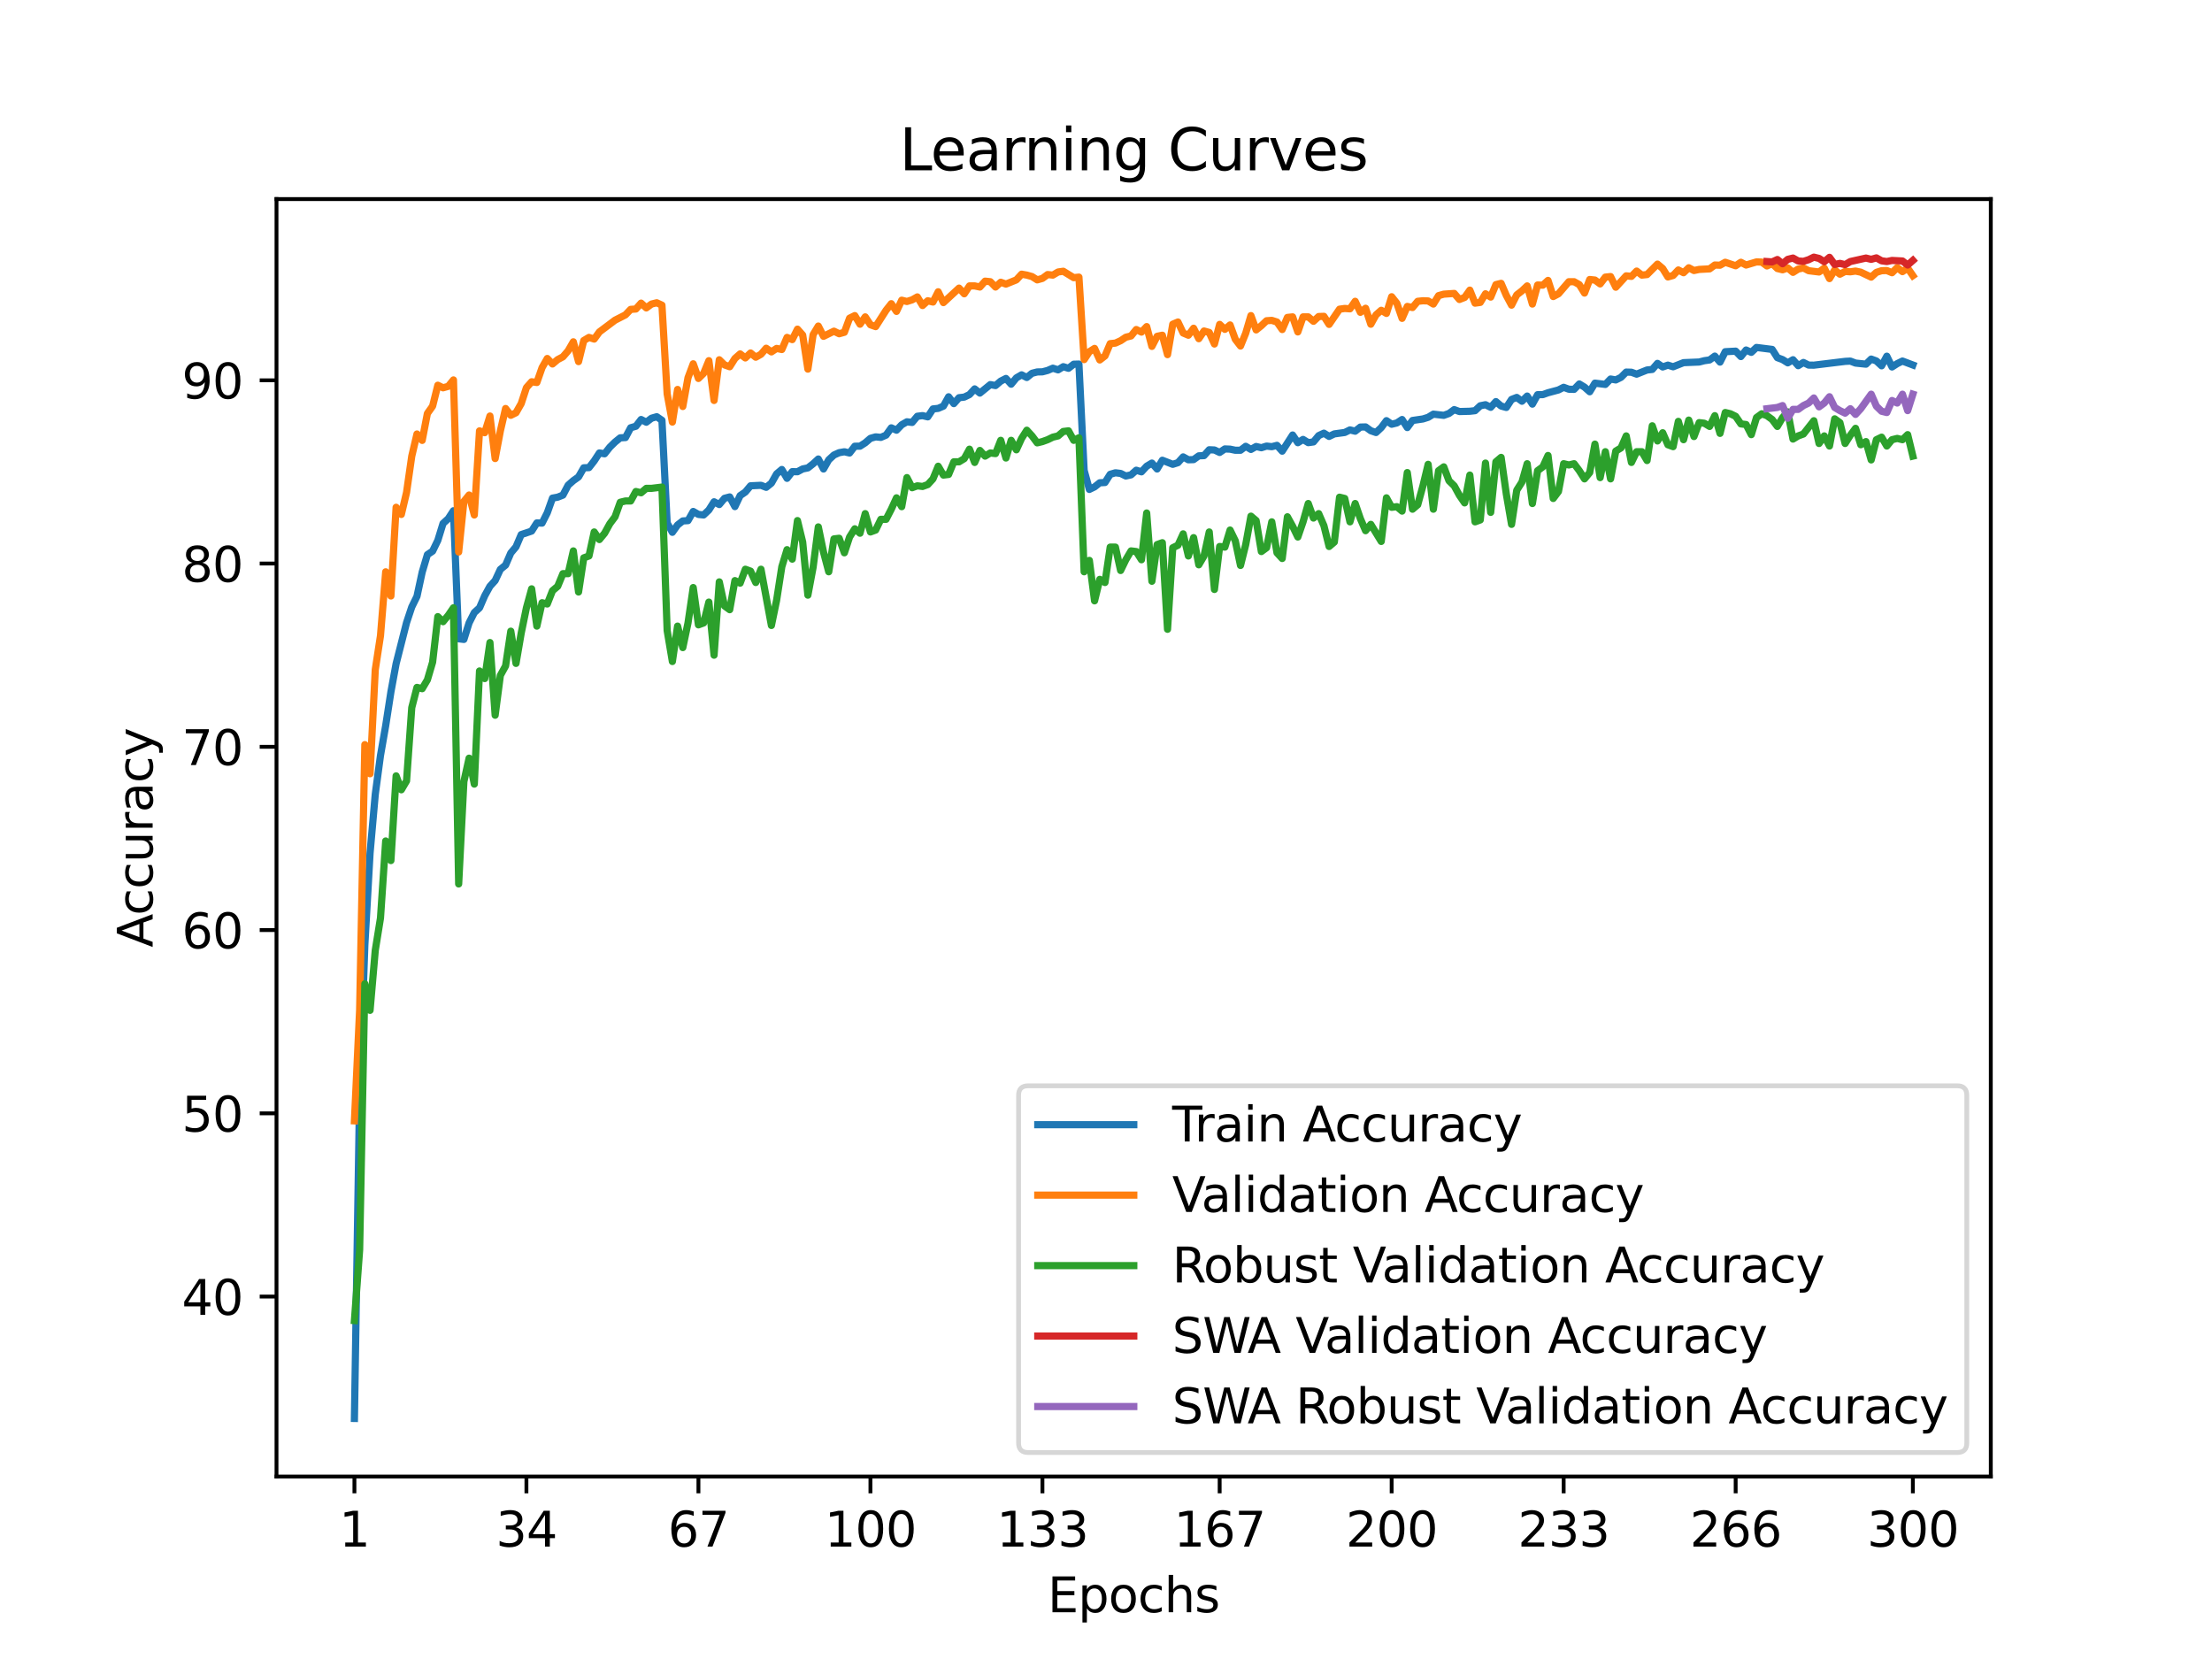 <?xml version="1.0" encoding="utf-8" standalone="no"?>
<!DOCTYPE svg PUBLIC "-//W3C//DTD SVG 1.1//EN"
  "http://www.w3.org/Graphics/SVG/1.1/DTD/svg11.dtd">
<svg xmlns:xlink="http://www.w3.org/1999/xlink" width="460.8pt" height="345.6pt" viewBox="0 0 460.8 345.6" xmlns="http://www.w3.org/2000/svg" version="1.1">
 <defs>
  <style type="text/css">*{stroke-linejoin: round; stroke-linecap: butt}</style>
 </defs>
 <g id="figure_1">
  <g id="patch_1">
   <path d="M 0 345.6 
L 460.8 345.6 
L 460.8 0 
L 0 0 
z
" style="fill: #ffffff"/>
  </g>
  <g id="axes_1">
   <g id="patch_2">
    <path d="M 57.6 307.584 
L 414.72 307.584 
L 414.72 41.472 
L 57.6 41.472 
z
" style="fill: #ffffff"/>
   </g>
   <g id="matplotlib.axis_1">
    <g id="xtick_1">
     <g id="line2d_1">
      <defs>
       <path id="m29efb57f37" d="M 0 0 
L 0 3.5 
" style="stroke: #000000; stroke-width: 0.8"/>
      </defs>
      <g>
       <use xlink:href="#m29efb57f37" x="73.833" y="307.584" style="stroke: #000000; stroke-width: 0.8"/>
      </g>
     </g>
     <g id="text_1">
      <!-- 1 -->
      <g transform="translate(70.651 322.182) scale(0.1 -0.1)">
       <defs>
        <path id="DejaVuSans-31" d="M 794 531 
L 1825 531 
L 1825 4091 
L 703 3866 
L 703 4441 
L 1819 4666 
L 2450 4666 
L 2450 531 
L 3481 531 
L 3481 0 
L 794 0 
L 794 531 
z
" transform="scale(0.016)"/>
       </defs>
       <use xlink:href="#DejaVuSans-31"/>
      </g>
     </g>
    </g>
    <g id="xtick_2">
     <g id="line2d_2">
      <g>
       <use xlink:href="#m29efb57f37" x="109.664" y="307.584" style="stroke: #000000; stroke-width: 0.8"/>
      </g>
     </g>
     <g id="text_2">
      <!-- 34 -->
      <g transform="translate(103.302 322.182) scale(0.1 -0.1)">
       <defs>
        <path id="DejaVuSans-33" d="M 2597 2516 
Q 3050 2419 3304 2112 
Q 3559 1806 3559 1356 
Q 3559 666 3084 287 
Q 2609 -91 1734 -91 
Q 1441 -91 1130 -33 
Q 819 25 488 141 
L 488 750 
Q 750 597 1062 519 
Q 1375 441 1716 441 
Q 2309 441 2620 675 
Q 2931 909 2931 1356 
Q 2931 1769 2642 2001 
Q 2353 2234 1838 2234 
L 1294 2234 
L 1294 2753 
L 1863 2753 
Q 2328 2753 2575 2939 
Q 2822 3125 2822 3475 
Q 2822 3834 2567 4026 
Q 2313 4219 1838 4219 
Q 1578 4219 1281 4162 
Q 984 4106 628 3988 
L 628 4550 
Q 988 4650 1302 4700 
Q 1616 4750 1894 4750 
Q 2613 4750 3031 4423 
Q 3450 4097 3450 3541 
Q 3450 3153 3228 2886 
Q 3006 2619 2597 2516 
z
" transform="scale(0.016)"/>
        <path id="DejaVuSans-34" d="M 2419 4116 
L 825 1625 
L 2419 1625 
L 2419 4116 
z
M 2253 4666 
L 3047 4666 
L 3047 1625 
L 3713 1625 
L 3713 1100 
L 3047 1100 
L 3047 0 
L 2419 0 
L 2419 1100 
L 313 1100 
L 313 1709 
L 2253 4666 
z
" transform="scale(0.016)"/>
       </defs>
       <use xlink:href="#DejaVuSans-33"/>
       <use xlink:href="#DejaVuSans-34" x="63.623"/>
      </g>
     </g>
    </g>
    <g id="xtick_3">
     <g id="line2d_3">
      <g>
       <use xlink:href="#m29efb57f37" x="145.496" y="307.584" style="stroke: #000000; stroke-width: 0.8"/>
      </g>
     </g>
     <g id="text_3">
      <!-- 67 -->
      <g transform="translate(139.133 322.182) scale(0.1 -0.1)">
       <defs>
        <path id="DejaVuSans-36" d="M 2113 2584 
Q 1688 2584 1439 2293 
Q 1191 2003 1191 1497 
Q 1191 994 1439 701 
Q 1688 409 2113 409 
Q 2538 409 2786 701 
Q 3034 994 3034 1497 
Q 3034 2003 2786 2293 
Q 2538 2584 2113 2584 
z
M 3366 4563 
L 3366 3988 
Q 3128 4100 2886 4159 
Q 2644 4219 2406 4219 
Q 1781 4219 1451 3797 
Q 1122 3375 1075 2522 
Q 1259 2794 1537 2939 
Q 1816 3084 2150 3084 
Q 2853 3084 3261 2657 
Q 3669 2231 3669 1497 
Q 3669 778 3244 343 
Q 2819 -91 2113 -91 
Q 1303 -91 875 529 
Q 447 1150 447 2328 
Q 447 3434 972 4092 
Q 1497 4750 2381 4750 
Q 2619 4750 2861 4703 
Q 3103 4656 3366 4563 
z
" transform="scale(0.016)"/>
        <path id="DejaVuSans-37" d="M 525 4666 
L 3525 4666 
L 3525 4397 
L 1831 0 
L 1172 0 
L 2766 4134 
L 525 4134 
L 525 4666 
z
" transform="scale(0.016)"/>
       </defs>
       <use xlink:href="#DejaVuSans-36"/>
       <use xlink:href="#DejaVuSans-37" x="63.623"/>
      </g>
     </g>
    </g>
    <g id="xtick_4">
     <g id="line2d_4">
      <g>
       <use xlink:href="#m29efb57f37" x="181.327" y="307.584" style="stroke: #000000; stroke-width: 0.8"/>
      </g>
     </g>
     <g id="text_4">
      <!-- 100 -->
      <g transform="translate(171.783 322.182) scale(0.1 -0.1)">
       <defs>
        <path id="DejaVuSans-30" d="M 2034 4250 
Q 1547 4250 1301 3770 
Q 1056 3291 1056 2328 
Q 1056 1369 1301 889 
Q 1547 409 2034 409 
Q 2525 409 2770 889 
Q 3016 1369 3016 2328 
Q 3016 3291 2770 3770 
Q 2525 4250 2034 4250 
z
M 2034 4750 
Q 2819 4750 3233 4129 
Q 3647 3509 3647 2328 
Q 3647 1150 3233 529 
Q 2819 -91 2034 -91 
Q 1250 -91 836 529 
Q 422 1150 422 2328 
Q 422 3509 836 4129 
Q 1250 4750 2034 4750 
z
" transform="scale(0.016)"/>
       </defs>
       <use xlink:href="#DejaVuSans-31"/>
       <use xlink:href="#DejaVuSans-30" x="63.623"/>
       <use xlink:href="#DejaVuSans-30" x="127.246"/>
      </g>
     </g>
    </g>
    <g id="xtick_5">
     <g id="line2d_5">
      <g>
       <use xlink:href="#m29efb57f37" x="217.158" y="307.584" style="stroke: #000000; stroke-width: 0.8"/>
      </g>
     </g>
     <g id="text_5">
      <!-- 133 -->
      <g transform="translate(207.615 322.182) scale(0.1 -0.1)">
       <use xlink:href="#DejaVuSans-31"/>
       <use xlink:href="#DejaVuSans-33" x="63.623"/>
       <use xlink:href="#DejaVuSans-33" x="127.246"/>
      </g>
     </g>
    </g>
    <g id="xtick_6">
     <g id="line2d_6">
      <g>
       <use xlink:href="#m29efb57f37" x="254.076" y="307.584" style="stroke: #000000; stroke-width: 0.8"/>
      </g>
     </g>
     <g id="text_6">
      <!-- 167 -->
      <g transform="translate(244.532 322.182) scale(0.1 -0.1)">
       <use xlink:href="#DejaVuSans-31"/>
       <use xlink:href="#DejaVuSans-36" x="63.623"/>
       <use xlink:href="#DejaVuSans-37" x="127.246"/>
      </g>
     </g>
    </g>
    <g id="xtick_7">
     <g id="line2d_7">
      <g>
       <use xlink:href="#m29efb57f37" x="289.907" y="307.584" style="stroke: #000000; stroke-width: 0.8"/>
      </g>
     </g>
     <g id="text_7">
      <!-- 200 -->
      <g transform="translate(280.363 322.182) scale(0.1 -0.1)">
       <defs>
        <path id="DejaVuSans-32" d="M 1228 531 
L 3431 531 
L 3431 0 
L 469 0 
L 469 531 
Q 828 903 1448 1529 
Q 2069 2156 2228 2338 
Q 2531 2678 2651 2914 
Q 2772 3150 2772 3378 
Q 2772 3750 2511 3984 
Q 2250 4219 1831 4219 
Q 1534 4219 1204 4116 
Q 875 4013 500 3803 
L 500 4441 
Q 881 4594 1212 4672 
Q 1544 4750 1819 4750 
Q 2544 4750 2975 4387 
Q 3406 4025 3406 3419 
Q 3406 3131 3298 2873 
Q 3191 2616 2906 2266 
Q 2828 2175 2409 1742 
Q 1991 1309 1228 531 
z
" transform="scale(0.016)"/>
       </defs>
       <use xlink:href="#DejaVuSans-32"/>
       <use xlink:href="#DejaVuSans-30" x="63.623"/>
       <use xlink:href="#DejaVuSans-30" x="127.246"/>
      </g>
     </g>
    </g>
    <g id="xtick_8">
     <g id="line2d_8">
      <g>
       <use xlink:href="#m29efb57f37" x="325.739" y="307.584" style="stroke: #000000; stroke-width: 0.8"/>
      </g>
     </g>
     <g id="text_8">
      <!-- 233 -->
      <g transform="translate(316.195 322.182) scale(0.1 -0.1)">
       <use xlink:href="#DejaVuSans-32"/>
       <use xlink:href="#DejaVuSans-33" x="63.623"/>
       <use xlink:href="#DejaVuSans-33" x="127.246"/>
      </g>
     </g>
    </g>
    <g id="xtick_9">
     <g id="line2d_9">
      <g>
       <use xlink:href="#m29efb57f37" x="361.57" y="307.584" style="stroke: #000000; stroke-width: 0.8"/>
      </g>
     </g>
     <g id="text_9">
      <!-- 266 -->
      <g transform="translate(352.026 322.182) scale(0.1 -0.1)">
       <use xlink:href="#DejaVuSans-32"/>
       <use xlink:href="#DejaVuSans-36" x="63.623"/>
       <use xlink:href="#DejaVuSans-36" x="127.246"/>
      </g>
     </g>
    </g>
    <g id="xtick_10">
     <g id="line2d_10">
      <g>
       <use xlink:href="#m29efb57f37" x="398.487" y="307.584" style="stroke: #000000; stroke-width: 0.8"/>
      </g>
     </g>
     <g id="text_10">
      <!-- 300 -->
      <g transform="translate(388.944 322.182) scale(0.1 -0.1)">
       <use xlink:href="#DejaVuSans-33"/>
       <use xlink:href="#DejaVuSans-30" x="63.623"/>
       <use xlink:href="#DejaVuSans-30" x="127.246"/>
      </g>
     </g>
    </g>
    <g id="text_11">
     <!-- Epochs -->
     <g transform="translate(218.244 335.861) scale(0.1 -0.1)">
      <defs>
       <path id="DejaVuSans-45" d="M 628 4666 
L 3578 4666 
L 3578 4134 
L 1259 4134 
L 1259 2753 
L 3481 2753 
L 3481 2222 
L 1259 2222 
L 1259 531 
L 3634 531 
L 3634 0 
L 628 0 
L 628 4666 
z
" transform="scale(0.016)"/>
       <path id="DejaVuSans-70" d="M 1159 525 
L 1159 -1331 
L 581 -1331 
L 581 3500 
L 1159 3500 
L 1159 2969 
Q 1341 3281 1617 3432 
Q 1894 3584 2278 3584 
Q 2916 3584 3314 3078 
Q 3713 2572 3713 1747 
Q 3713 922 3314 415 
Q 2916 -91 2278 -91 
Q 1894 -91 1617 61 
Q 1341 213 1159 525 
z
M 3116 1747 
Q 3116 2381 2855 2742 
Q 2594 3103 2138 3103 
Q 1681 3103 1420 2742 
Q 1159 2381 1159 1747 
Q 1159 1113 1420 752 
Q 1681 391 2138 391 
Q 2594 391 2855 752 
Q 3116 1113 3116 1747 
z
" transform="scale(0.016)"/>
       <path id="DejaVuSans-6f" d="M 1959 3097 
Q 1497 3097 1228 2736 
Q 959 2375 959 1747 
Q 959 1119 1226 758 
Q 1494 397 1959 397 
Q 2419 397 2687 759 
Q 2956 1122 2956 1747 
Q 2956 2369 2687 2733 
Q 2419 3097 1959 3097 
z
M 1959 3584 
Q 2709 3584 3137 3096 
Q 3566 2609 3566 1747 
Q 3566 888 3137 398 
Q 2709 -91 1959 -91 
Q 1206 -91 779 398 
Q 353 888 353 1747 
Q 353 2609 779 3096 
Q 1206 3584 1959 3584 
z
" transform="scale(0.016)"/>
       <path id="DejaVuSans-63" d="M 3122 3366 
L 3122 2828 
Q 2878 2963 2633 3030 
Q 2388 3097 2138 3097 
Q 1578 3097 1268 2742 
Q 959 2388 959 1747 
Q 959 1106 1268 751 
Q 1578 397 2138 397 
Q 2388 397 2633 464 
Q 2878 531 3122 666 
L 3122 134 
Q 2881 22 2623 -34 
Q 2366 -91 2075 -91 
Q 1284 -91 818 406 
Q 353 903 353 1747 
Q 353 2603 823 3093 
Q 1294 3584 2113 3584 
Q 2378 3584 2631 3529 
Q 2884 3475 3122 3366 
z
" transform="scale(0.016)"/>
       <path id="DejaVuSans-68" d="M 3513 2113 
L 3513 0 
L 2938 0 
L 2938 2094 
Q 2938 2591 2744 2837 
Q 2550 3084 2163 3084 
Q 1697 3084 1428 2787 
Q 1159 2491 1159 1978 
L 1159 0 
L 581 0 
L 581 4863 
L 1159 4863 
L 1159 2956 
Q 1366 3272 1645 3428 
Q 1925 3584 2291 3584 
Q 2894 3584 3203 3211 
Q 3513 2838 3513 2113 
z
" transform="scale(0.016)"/>
       <path id="DejaVuSans-73" d="M 2834 3397 
L 2834 2853 
Q 2591 2978 2328 3040 
Q 2066 3103 1784 3103 
Q 1356 3103 1142 2972 
Q 928 2841 928 2578 
Q 928 2378 1081 2264 
Q 1234 2150 1697 2047 
L 1894 2003 
Q 2506 1872 2764 1633 
Q 3022 1394 3022 966 
Q 3022 478 2636 193 
Q 2250 -91 1575 -91 
Q 1294 -91 989 -36 
Q 684 19 347 128 
L 347 722 
Q 666 556 975 473 
Q 1284 391 1588 391 
Q 1994 391 2212 530 
Q 2431 669 2431 922 
Q 2431 1156 2273 1281 
Q 2116 1406 1581 1522 
L 1381 1569 
Q 847 1681 609 1914 
Q 372 2147 372 2553 
Q 372 3047 722 3315 
Q 1072 3584 1716 3584 
Q 2034 3584 2315 3537 
Q 2597 3491 2834 3397 
z
" transform="scale(0.016)"/>
      </defs>
      <use xlink:href="#DejaVuSans-45"/>
      <use xlink:href="#DejaVuSans-70" x="63.184"/>
      <use xlink:href="#DejaVuSans-6f" x="126.66"/>
      <use xlink:href="#DejaVuSans-63" x="187.842"/>
      <use xlink:href="#DejaVuSans-68" x="242.822"/>
      <use xlink:href="#DejaVuSans-73" x="306.201"/>
     </g>
    </g>
   </g>
   <g id="matplotlib.axis_2">
    <g id="ytick_1">
     <g id="line2d_11">
      <defs>
       <path id="mdd131de68d" d="M 0 0 
L -3.5 0 
" style="stroke: #000000; stroke-width: 0.8"/>
      </defs>
      <g>
       <use xlink:href="#mdd131de68d" x="57.6" y="270.101" style="stroke: #000000; stroke-width: 0.8"/>
      </g>
     </g>
     <g id="text_12">
      <!-- 40 -->
      <g transform="translate(37.875 273.9) scale(0.1 -0.1)">
       <use xlink:href="#DejaVuSans-34"/>
       <use xlink:href="#DejaVuSans-30" x="63.623"/>
      </g>
     </g>
    </g>
    <g id="ytick_2">
     <g id="line2d_12">
      <g>
       <use xlink:href="#mdd131de68d" x="57.6" y="231.925" style="stroke: #000000; stroke-width: 0.8"/>
      </g>
     </g>
     <g id="text_13">
      <!-- 50 -->
      <g transform="translate(37.875 235.725) scale(0.1 -0.1)">
       <defs>
        <path id="DejaVuSans-35" d="M 691 4666 
L 3169 4666 
L 3169 4134 
L 1269 4134 
L 1269 2991 
Q 1406 3038 1543 3061 
Q 1681 3084 1819 3084 
Q 2600 3084 3056 2656 
Q 3513 2228 3513 1497 
Q 3513 744 3044 326 
Q 2575 -91 1722 -91 
Q 1428 -91 1123 -41 
Q 819 9 494 109 
L 494 744 
Q 775 591 1075 516 
Q 1375 441 1709 441 
Q 2250 441 2565 725 
Q 2881 1009 2881 1497 
Q 2881 1984 2565 2268 
Q 2250 2553 1709 2553 
Q 1456 2553 1204 2497 
Q 953 2441 691 2322 
L 691 4666 
z
" transform="scale(0.016)"/>
       </defs>
       <use xlink:href="#DejaVuSans-35"/>
       <use xlink:href="#DejaVuSans-30" x="63.623"/>
      </g>
     </g>
    </g>
    <g id="ytick_3">
     <g id="line2d_13">
      <g>
       <use xlink:href="#mdd131de68d" x="57.6" y="193.75" style="stroke: #000000; stroke-width: 0.8"/>
      </g>
     </g>
     <g id="text_14">
      <!-- 60 -->
      <g transform="translate(37.875 197.549) scale(0.1 -0.1)">
       <use xlink:href="#DejaVuSans-36"/>
       <use xlink:href="#DejaVuSans-30" x="63.623"/>
      </g>
     </g>
    </g>
    <g id="ytick_4">
     <g id="line2d_14">
      <g>
       <use xlink:href="#mdd131de68d" x="57.6" y="155.574" style="stroke: #000000; stroke-width: 0.8"/>
      </g>
     </g>
     <g id="text_15">
      <!-- 70 -->
      <g transform="translate(37.875 159.373) scale(0.1 -0.1)">
       <use xlink:href="#DejaVuSans-37"/>
       <use xlink:href="#DejaVuSans-30" x="63.623"/>
      </g>
     </g>
    </g>
    <g id="ytick_5">
     <g id="line2d_15">
      <g>
       <use xlink:href="#mdd131de68d" x="57.6" y="117.398" style="stroke: #000000; stroke-width: 0.8"/>
      </g>
     </g>
     <g id="text_16">
      <!-- 80 -->
      <g transform="translate(37.875 121.197) scale(0.1 -0.1)">
       <defs>
        <path id="DejaVuSans-38" d="M 2034 2216 
Q 1584 2216 1326 1975 
Q 1069 1734 1069 1313 
Q 1069 891 1326 650 
Q 1584 409 2034 409 
Q 2484 409 2743 651 
Q 3003 894 3003 1313 
Q 3003 1734 2745 1975 
Q 2488 2216 2034 2216 
z
M 1403 2484 
Q 997 2584 770 2862 
Q 544 3141 544 3541 
Q 544 4100 942 4425 
Q 1341 4750 2034 4750 
Q 2731 4750 3128 4425 
Q 3525 4100 3525 3541 
Q 3525 3141 3298 2862 
Q 3072 2584 2669 2484 
Q 3125 2378 3379 2068 
Q 3634 1759 3634 1313 
Q 3634 634 3220 271 
Q 2806 -91 2034 -91 
Q 1263 -91 848 271 
Q 434 634 434 1313 
Q 434 1759 690 2068 
Q 947 2378 1403 2484 
z
M 1172 3481 
Q 1172 3119 1398 2916 
Q 1625 2713 2034 2713 
Q 2441 2713 2670 2916 
Q 2900 3119 2900 3481 
Q 2900 3844 2670 4047 
Q 2441 4250 2034 4250 
Q 1625 4250 1398 4047 
Q 1172 3844 1172 3481 
z
" transform="scale(0.016)"/>
       </defs>
       <use xlink:href="#DejaVuSans-38"/>
       <use xlink:href="#DejaVuSans-30" x="63.623"/>
      </g>
     </g>
    </g>
    <g id="ytick_6">
     <g id="line2d_16">
      <g>
       <use xlink:href="#mdd131de68d" x="57.6" y="79.222" style="stroke: #000000; stroke-width: 0.8"/>
      </g>
     </g>
     <g id="text_17">
      <!-- 90 -->
      <g transform="translate(37.875 83.021) scale(0.1 -0.1)">
       <defs>
        <path id="DejaVuSans-39" d="M 703 97 
L 703 672 
Q 941 559 1184 500 
Q 1428 441 1663 441 
Q 2288 441 2617 861 
Q 2947 1281 2994 2138 
Q 2813 1869 2534 1725 
Q 2256 1581 1919 1581 
Q 1219 1581 811 2004 
Q 403 2428 403 3163 
Q 403 3881 828 4315 
Q 1253 4750 1959 4750 
Q 2769 4750 3195 4129 
Q 3622 3509 3622 2328 
Q 3622 1225 3098 567 
Q 2575 -91 1691 -91 
Q 1453 -91 1209 -44 
Q 966 3 703 97 
z
M 1959 2075 
Q 2384 2075 2632 2365 
Q 2881 2656 2881 3163 
Q 2881 3666 2632 3958 
Q 2384 4250 1959 4250 
Q 1534 4250 1286 3958 
Q 1038 3666 1038 3163 
Q 1038 2656 1286 2365 
Q 1534 2075 1959 2075 
z
" transform="scale(0.016)"/>
       </defs>
       <use xlink:href="#DejaVuSans-39"/>
       <use xlink:href="#DejaVuSans-30" x="63.623"/>
      </g>
     </g>
    </g>
    <g id="text_18">
     <!-- Accuracy -->
     <g transform="translate(31.795 197.356) rotate(-90) scale(0.1 -0.1)">
      <defs>
       <path id="DejaVuSans-41" d="M 2188 4044 
L 1331 1722 
L 3047 1722 
L 2188 4044 
z
M 1831 4666 
L 2547 4666 
L 4325 0 
L 3669 0 
L 3244 1197 
L 1141 1197 
L 716 0 
L 50 0 
L 1831 4666 
z
" transform="scale(0.016)"/>
       <path id="DejaVuSans-75" d="M 544 1381 
L 544 3500 
L 1119 3500 
L 1119 1403 
Q 1119 906 1312 657 
Q 1506 409 1894 409 
Q 2359 409 2629 706 
Q 2900 1003 2900 1516 
L 2900 3500 
L 3475 3500 
L 3475 0 
L 2900 0 
L 2900 538 
Q 2691 219 2414 64 
Q 2138 -91 1772 -91 
Q 1169 -91 856 284 
Q 544 659 544 1381 
z
M 1991 3584 
L 1991 3584 
z
" transform="scale(0.016)"/>
       <path id="DejaVuSans-72" d="M 2631 2963 
Q 2534 3019 2420 3045 
Q 2306 3072 2169 3072 
Q 1681 3072 1420 2755 
Q 1159 2438 1159 1844 
L 1159 0 
L 581 0 
L 581 3500 
L 1159 3500 
L 1159 2956 
Q 1341 3275 1631 3429 
Q 1922 3584 2338 3584 
Q 2397 3584 2469 3576 
Q 2541 3569 2628 3553 
L 2631 2963 
z
" transform="scale(0.016)"/>
       <path id="DejaVuSans-61" d="M 2194 1759 
Q 1497 1759 1228 1600 
Q 959 1441 959 1056 
Q 959 750 1161 570 
Q 1363 391 1709 391 
Q 2188 391 2477 730 
Q 2766 1069 2766 1631 
L 2766 1759 
L 2194 1759 
z
M 3341 1997 
L 3341 0 
L 2766 0 
L 2766 531 
Q 2569 213 2275 61 
Q 1981 -91 1556 -91 
Q 1019 -91 701 211 
Q 384 513 384 1019 
Q 384 1609 779 1909 
Q 1175 2209 1959 2209 
L 2766 2209 
L 2766 2266 
Q 2766 2663 2505 2880 
Q 2244 3097 1772 3097 
Q 1472 3097 1187 3025 
Q 903 2953 641 2809 
L 641 3341 
Q 956 3463 1253 3523 
Q 1550 3584 1831 3584 
Q 2591 3584 2966 3190 
Q 3341 2797 3341 1997 
z
" transform="scale(0.016)"/>
       <path id="DejaVuSans-79" d="M 2059 -325 
Q 1816 -950 1584 -1140 
Q 1353 -1331 966 -1331 
L 506 -1331 
L 506 -850 
L 844 -850 
Q 1081 -850 1212 -737 
Q 1344 -625 1503 -206 
L 1606 56 
L 191 3500 
L 800 3500 
L 1894 763 
L 2988 3500 
L 3597 3500 
L 2059 -325 
z
" transform="scale(0.016)"/>
      </defs>
      <use xlink:href="#DejaVuSans-41"/>
      <use xlink:href="#DejaVuSans-63" x="66.658"/>
      <use xlink:href="#DejaVuSans-63" x="121.639"/>
      <use xlink:href="#DejaVuSans-75" x="176.619"/>
      <use xlink:href="#DejaVuSans-72" x="239.998"/>
      <use xlink:href="#DejaVuSans-61" x="281.111"/>
      <use xlink:href="#DejaVuSans-63" x="342.391"/>
      <use xlink:href="#DejaVuSans-79" x="397.371"/>
     </g>
    </g>
   </g>
   <g id="line2d_17">
    <path d="M 73.833 295.488 
L 74.919 227.659 
L 76.004 196.842 
L 77.09 177.697 
L 78.176 165.461 
L 79.262 157.378 
L 80.348 151.155 
L 81.433 144.14 
L 82.519 138.251 
L 84.691 129.71 
L 85.777 126.446 
L 86.862 124.231 
L 87.948 119.192 
L 89.034 115.546 
L 90.12 114.812 
L 91.206 112.569 
L 92.291 109.047 
L 93.377 108.054 
L 94.463 106.394 
L 95.549 133.069 
L 96.635 133.203 
L 97.72 129.757 
L 98.806 127.61 
L 99.892 126.627 
L 100.978 124.107 
L 102.064 122.132 
L 103.149 120.939 
L 104.235 118.61 
L 105.321 117.722 
L 106.407 115.203 
L 107.493 113.914 
L 108.578 111.366 
L 110.75 110.631 
L 111.836 108.932 
L 112.922 108.971 
L 114.007 106.823 
L 115.093 103.769 
L 116.179 103.569 
L 117.265 103.139 
L 118.351 101.078 
L 119.436 100.123 
L 120.522 99.35 
L 121.608 97.451 
L 122.694 97.413 
L 123.78 96.019 
L 124.865 94.359 
L 125.951 94.531 
L 127.037 93.156 
L 128.123 92.087 
L 129.209 91.209 
L 130.294 91.152 
L 131.38 89.11 
L 132.466 88.795 
L 133.552 87.392 
L 134.638 87.955 
L 135.723 87.125 
L 136.809 86.81 
L 137.895 87.554 
L 138.981 108.961 
L 140.067 110.889 
L 141.152 109.362 
L 142.238 108.522 
L 143.324 108.455 
L 144.41 106.546 
L 145.496 107.167 
L 146.581 107.272 
L 147.667 106.241 
L 148.753 104.533 
L 149.839 105.105 
L 150.925 103.807 
L 152.01 103.521 
L 153.096 105.535 
L 154.182 103.244 
L 155.268 102.5 
L 156.354 101.202 
L 158.525 101.097 
L 159.611 101.517 
L 160.697 100.648 
L 161.783 98.72 
L 162.868 97.804 
L 163.954 99.646 
L 165.04 98.253 
L 166.126 98.272 
L 167.212 97.69 
L 168.297 97.47 
L 169.383 96.621 
L 170.469 95.619 
L 171.555 97.699 
L 172.641 95.79 
L 173.726 94.788 
L 174.812 94.302 
L 175.898 94.111 
L 176.984 94.368 
L 178.07 92.956 
L 179.155 92.946 
L 180.241 92.25 
L 181.327 91.314 
L 182.413 91.009 
L 183.499 91.114 
L 184.584 90.646 
L 185.67 89.129 
L 186.756 89.615 
L 187.842 88.489 
L 188.928 87.869 
L 190.013 88.003 
L 191.099 86.714 
L 192.185 86.581 
L 193.271 86.838 
L 194.357 85.187 
L 195.442 85.073 
L 196.528 84.605 
L 197.614 82.658 
L 198.7 84.08 
L 199.786 82.849 
L 200.871 82.725 
L 201.957 82.2 
L 203.043 81.016 
L 204.129 81.885 
L 206.3 80.119 
L 207.386 80.32 
L 208.472 79.394 
L 209.558 78.84 
L 210.644 80.033 
L 211.729 78.716 
L 212.815 78.086 
L 213.901 78.64 
L 214.987 77.762 
L 216.073 77.485 
L 217.158 77.457 
L 218.244 77.17 
L 219.33 76.703 
L 220.416 77.046 
L 221.502 76.388 
L 222.587 76.722 
L 223.673 75.872 
L 224.759 75.844 
L 225.845 97.986 
L 226.931 101.956 
L 228.016 101.431 
L 229.102 100.572 
L 230.188 100.515 
L 231.274 98.806 
L 232.36 98.491 
L 233.445 98.625 
L 234.531 99.159 
L 235.617 98.921 
L 236.703 97.957 
L 237.789 98.291 
L 238.875 97.117 
L 239.96 96.468 
L 241.046 97.699 
L 242.132 95.876 
L 244.304 96.726 
L 245.389 96.382 
L 246.475 95.18 
L 247.561 95.781 
L 248.647 95.743 
L 249.733 94.96 
L 250.818 94.912 
L 251.904 93.691 
L 252.99 93.738 
L 254.076 94.254 
L 255.162 93.519 
L 256.247 93.567 
L 257.333 93.796 
L 258.419 93.796 
L 259.505 92.975 
L 260.591 93.624 
L 261.676 93.013 
L 262.762 93.271 
L 263.848 92.927 
L 264.934 93.051 
L 266.02 92.775 
L 267.105 93.987 
L 269.277 90.618 
L 270.363 92.221 
L 271.449 91.543 
L 272.534 92.211 
L 273.62 92.059 
L 274.706 90.742 
L 275.792 90.236 
L 276.878 90.913 
L 277.963 90.389 
L 280.135 90.093 
L 281.221 89.558 
L 282.307 89.825 
L 283.392 88.967 
L 284.478 88.938 
L 285.564 89.73 
L 286.65 90.102 
L 287.736 89.081 
L 288.821 87.63 
L 289.907 88.375 
L 290.993 88.108 
L 292.079 87.392 
L 293.165 89.071 
L 294.25 87.592 
L 296.422 87.277 
L 297.508 86.934 
L 298.594 86.275 
L 300.765 86.523 
L 301.851 86.132 
L 302.937 85.33 
L 304.023 85.731 
L 306.194 85.674 
L 307.28 85.55 
L 308.366 84.529 
L 309.452 84.309 
L 310.537 84.853 
L 311.623 83.66 
L 312.709 84.586 
L 313.795 84.882 
L 314.881 83.212 
L 315.966 82.792 
L 317.052 83.584 
L 318.138 82.505 
L 319.224 84.185 
L 320.31 82.219 
L 321.395 82.209 
L 322.481 81.818 
L 324.653 81.236 
L 325.739 80.682 
L 326.824 81.083 
L 327.91 81.112 
L 328.996 79.986 
L 330.082 80.644 
L 331.168 81.608 
L 332.253 79.814 
L 334.425 80.081 
L 335.511 78.955 
L 336.597 79.146 
L 337.682 78.611 
L 338.768 77.514 
L 339.854 77.542 
L 340.94 77.943 
L 343.111 77.075 
L 344.197 76.96 
L 345.283 75.7 
L 346.369 76.445 
L 347.455 76.063 
L 348.54 76.407 
L 350.712 75.548 
L 353.969 75.414 
L 355.055 75.137 
L 356.141 74.985 
L 357.227 74.183 
L 358.313 75.433 
L 359.398 73.267 
L 361.57 73.152 
L 362.656 74.278 
L 363.742 72.914 
L 364.827 73.4 
L 365.913 72.379 
L 369.171 72.79 
L 370.256 74.507 
L 371.342 74.908 
L 372.428 75.586 
L 373.514 74.937 
L 374.6 76.178 
L 375.685 75.51 
L 376.771 76.054 
L 377.857 76.073 
L 384.372 75.28 
L 385.458 75.223 
L 386.543 75.634 
L 388.715 75.863 
L 389.801 74.803 
L 390.887 75.195 
L 391.972 76.206 
L 393.058 74.202 
L 394.144 76.445 
L 395.23 75.748 
L 396.316 75.214 
L 398.487 76.034 
L 398.487 76.034 
" clip-path="url(#p9704f98063)" style="fill: none; stroke: #1f77b4; stroke-width: 1.5; stroke-linecap: square"/>
   </g>
   <g id="line2d_18">
    <path d="M 73.833 233.491 
L 74.919 210.394 
L 76.004 155.116 
L 77.09 161.186 
L 78.176 139.502 
L 79.262 132.439 
L 80.348 119.116 
L 81.433 124.155 
L 82.519 105.678 
L 83.605 107.167 
L 84.691 102.586 
L 85.777 95.027 
L 86.862 90.408 
L 87.948 91.744 
L 89.034 86.132 
L 90.12 84.605 
L 91.206 80.253 
L 92.291 80.787 
L 93.377 80.482 
L 94.463 79.146 
L 95.549 114.993 
L 96.635 104.456 
L 97.72 103.12 
L 98.806 107.281 
L 99.892 89.759 
L 100.978 90.14 
L 102.064 86.666 
L 103.149 95.523 
L 104.235 89.759 
L 105.321 85.101 
L 106.407 86.514 
L 107.493 85.979 
L 108.578 84.07 
L 109.664 80.749 
L 110.75 79.528 
L 111.836 79.68 
L 112.922 76.588 
L 114.007 74.679 
L 115.093 75.824 
L 116.179 74.908 
L 117.265 74.336 
L 118.351 73.076 
L 119.436 71.205 
L 120.522 75.328 
L 121.608 70.938 
L 122.694 70.289 
L 123.78 70.633 
L 124.865 69.144 
L 128.123 66.7 
L 130.294 65.593 
L 131.38 64.448 
L 132.466 64.372 
L 133.552 63.15 
L 134.638 64.143 
L 135.723 63.341 
L 136.809 63.074 
L 137.895 63.57 
L 138.981 82.047 
L 140.067 87.926 
L 141.152 81.131 
L 142.238 84.681 
L 143.324 78.688 
L 144.41 75.786 
L 145.496 78.84 
L 146.581 77.771 
L 147.667 75.137 
L 148.753 83.421 
L 149.839 74.946 
L 150.925 76.015 
L 152.01 76.397 
L 153.096 74.679 
L 154.182 73.725 
L 155.268 74.565 
L 156.354 73.534 
L 157.439 74.412 
L 158.525 73.801 
L 159.611 72.541 
L 160.697 73.305 
L 161.783 72.58 
L 162.868 72.809 
L 163.954 70.289 
L 165.04 70.747 
L 166.126 68.571 
L 167.212 69.793 
L 168.297 76.893 
L 169.383 69.716 
L 170.469 67.922 
L 171.555 70.06 
L 173.726 68.991 
L 174.812 69.525 
L 175.898 69.22 
L 176.984 66.281 
L 178.07 65.746 
L 179.155 67.54 
L 180.241 66.013 
L 181.327 67.655 
L 182.413 68.037 
L 184.584 64.639 
L 185.67 63.265 
L 186.756 64.868 
L 187.842 62.539 
L 188.928 62.807 
L 190.013 62.463 
L 191.099 61.852 
L 192.185 63.646 
L 193.271 62.654 
L 194.357 62.921 
L 195.442 60.783 
L 196.528 63.036 
L 199.786 60.02 
L 200.871 61.203 
L 201.957 59.562 
L 203.043 59.562 
L 204.129 59.791 
L 205.215 58.569 
L 206.3 58.684 
L 207.386 59.791 
L 208.472 58.798 
L 209.558 59.18 
L 211.729 58.302 
L 212.815 57.118 
L 213.901 57.309 
L 214.987 57.615 
L 216.073 58.302 
L 217.158 57.996 
L 218.244 57.195 
L 219.33 57.309 
L 220.416 56.66 
L 221.502 56.508 
L 223.673 57.844 
L 224.759 57.729 
L 225.845 74.908 
L 226.931 73.267 
L 228.016 72.58 
L 229.102 74.985 
L 230.188 74.145 
L 231.274 71.587 
L 232.36 71.472 
L 233.445 70.976 
L 234.531 70.251 
L 235.617 69.984 
L 236.703 68.647 
L 237.789 69.182 
L 238.875 68.037 
L 239.96 72.16 
L 241.046 70.06 
L 242.132 69.831 
L 243.218 73.878 
L 244.304 67.54 
L 245.389 67.082 
L 246.475 69.373 
L 247.561 69.831 
L 248.647 68.38 
L 249.733 70.556 
L 250.818 68.953 
L 251.904 69.258 
L 252.99 71.663 
L 254.076 67.579 
L 255.162 68.609 
L 256.247 67.693 
L 257.333 70.671 
L 258.419 72.083 
L 259.505 69.411 
L 260.591 65.746 
L 261.676 68.724 
L 262.762 67.846 
L 263.848 66.815 
L 264.934 66.739 
L 266.02 67.082 
L 267.105 68.647 
L 268.191 66.128 
L 269.277 66.013 
L 270.363 69.144 
L 271.449 66.013 
L 272.534 66.013 
L 273.62 66.93 
L 274.706 65.937 
L 275.792 65.899 
L 276.878 67.579 
L 279.049 64.41 
L 280.135 64.257 
L 281.221 64.334 
L 282.307 62.768 
L 283.392 65.059 
L 284.478 64.219 
L 285.564 67.54 
L 286.65 65.593 
L 287.736 64.639 
L 288.821 65.288 
L 289.907 61.814 
L 290.993 63.188 
L 292.079 66.319 
L 293.165 63.837 
L 294.25 64.066 
L 295.336 62.768 
L 296.422 62.654 
L 297.508 62.692 
L 298.594 63.341 
L 299.679 61.585 
L 300.765 61.28 
L 302.937 61.127 
L 304.023 62.387 
L 305.108 61.967 
L 306.194 60.44 
L 307.28 63.15 
L 308.366 62.997 
L 309.452 61.203 
L 310.537 61.89 
L 311.623 59.294 
L 312.709 59.027 
L 313.795 61.547 
L 314.881 63.57 
L 315.966 61.432 
L 317.052 60.592 
L 318.138 59.562 
L 319.224 63.341 
L 320.31 59.371 
L 321.395 59.409 
L 322.481 58.416 
L 323.567 61.776 
L 324.653 61.203 
L 326.824 58.684 
L 327.91 58.684 
L 328.996 59.294 
L 330.082 61.05 
L 331.168 58.225 
L 332.253 58.34 
L 333.339 59.142 
L 334.425 57.729 
L 335.511 57.615 
L 336.597 59.829 
L 338.768 57.462 
L 339.854 57.576 
L 340.94 56.469 
L 342.026 57.309 
L 343.111 57.195 
L 345.283 55.019 
L 346.369 55.935 
L 347.455 57.691 
L 348.54 57.386 
L 349.626 56.24 
L 350.712 56.813 
L 351.798 55.782 
L 352.884 56.355 
L 353.969 56.126 
L 356.141 56.011 
L 357.227 55.21 
L 358.313 55.248 
L 359.398 54.637 
L 361.57 55.362 
L 362.656 54.637 
L 363.742 55.21 
L 365.913 54.561 
L 366.999 54.599 
L 368.085 55.4 
L 369.171 54.904 
L 370.256 55.935 
L 371.342 56.202 
L 372.428 55.82 
L 373.514 56.737 
L 374.6 56.049 
L 375.685 55.82 
L 376.771 56.393 
L 378.943 56.66 
L 380.029 55.859 
L 381.114 58.035 
L 382.2 56.24 
L 383.286 57.118 
L 384.372 56.546 
L 385.458 56.622 
L 386.543 56.469 
L 387.629 56.698 
L 389.801 57.729 
L 390.887 56.737 
L 391.972 56.393 
L 393.058 56.355 
L 394.144 56.813 
L 395.23 55.744 
L 396.316 56.584 
L 397.401 55.859 
L 398.487 57.424 
L 398.487 57.424 
" clip-path="url(#p9704f98063)" style="fill: none; stroke: #ff7f0e; stroke-width: 1.5; stroke-linecap: square"/>
   </g>
   <g id="line2d_19">
    <path d="M 73.833 275.103 
L 74.919 260.36 
L 76.004 204.939 
L 77.09 210.468 
L 78.176 197.962 
L 79.262 191.248 
L 80.348 175.188 
L 81.433 179.269 
L 82.519 161.629 
L 83.605 164.525 
L 84.691 162.682 
L 85.777 147.412 
L 86.862 143.199 
L 87.948 143.463 
L 89.034 141.62 
L 90.12 137.934 
L 91.206 128.456 
L 92.291 129.509 
L 93.377 128.193 
L 94.463 126.613 
L 95.549 184.14 
L 96.635 162.814 
L 97.72 157.943 
L 98.806 163.341 
L 99.892 139.777 
L 100.978 141.357 
L 102.064 133.853 
L 103.149 148.992 
L 104.235 140.698 
L 105.321 138.724 
L 106.407 131.484 
L 107.493 138.197 
L 108.578 131.878 
L 109.664 126.613 
L 110.75 122.664 
L 111.836 130.43 
L 112.922 125.56 
L 114.007 125.823 
L 115.093 123.059 
L 116.179 122.137 
L 117.265 119.504 
L 118.351 119.504 
L 119.436 114.765 
L 120.522 123.322 
L 121.608 116.213 
L 122.694 115.818 
L 123.78 110.816 
L 124.865 112.396 
L 125.951 111.079 
L 127.037 109.105 
L 128.123 107.657 
L 129.209 104.629 
L 130.294 104.365 
L 131.38 104.365 
L 132.466 102.391 
L 133.552 102.654 
L 134.638 101.733 
L 135.723 101.733 
L 137.895 101.469 
L 138.981 131.352 
L 140.067 137.802 
L 141.152 130.43 
L 142.238 134.906 
L 143.324 129.772 
L 144.41 122.4 
L 145.496 130.167 
L 146.581 129.772 
L 147.667 125.428 
L 148.753 136.486 
L 149.839 121.216 
L 150.925 126.218 
L 152.01 127.008 
L 153.096 120.952 
L 154.182 121.479 
L 155.268 118.583 
L 156.354 118.978 
L 157.439 121.347 
L 158.525 118.583 
L 160.697 130.299 
L 161.783 125.033 
L 162.868 118.056 
L 163.954 114.502 
L 165.04 116.476 
L 166.126 108.446 
L 167.212 112.922 
L 168.297 123.98 
L 169.383 118.188 
L 170.469 109.763 
L 171.555 115.028 
L 172.641 119.109 
L 173.726 112.264 
L 174.812 112.132 
L 175.898 115.16 
L 176.984 111.869 
L 178.07 110.158 
L 179.155 111.079 
L 180.241 106.998 
L 181.327 110.816 
L 182.413 110.421 
L 183.499 108.183 
L 184.584 108.183 
L 185.67 106.077 
L 186.756 103.707 
L 187.842 105.55 
L 188.928 99.495 
L 190.013 101.601 
L 191.099 101.206 
L 192.185 101.338 
L 193.271 100.943 
L 194.357 99.758 
L 195.442 97.125 
L 196.528 98.968 
L 197.614 98.836 
L 198.7 96.204 
L 199.786 96.204 
L 200.871 95.546 
L 201.957 93.571 
L 203.043 96.336 
L 204.129 93.834 
L 205.215 95.019 
L 206.3 94.361 
L 207.386 94.492 
L 208.472 91.728 
L 209.558 95.414 
L 210.644 91.728 
L 211.729 93.703 
L 212.815 91.333 
L 213.901 89.622 
L 214.987 90.807 
L 216.073 92.255 
L 217.158 91.991 
L 218.244 91.596 
L 219.33 91.07 
L 220.416 90.807 
L 221.502 89.885 
L 222.587 89.753 
L 223.673 91.728 
L 224.759 91.201 
L 225.845 119.109 
L 226.931 116.74 
L 228.016 125.165 
L 229.102 120.689 
L 230.188 121.347 
L 231.274 113.975 
L 232.36 113.975 
L 233.445 118.846 
L 234.531 116.608 
L 235.617 114.765 
L 236.703 114.897 
L 237.789 116.608 
L 238.875 106.867 
L 239.96 121.084 
L 241.046 113.449 
L 242.132 113.054 
L 243.218 131.089 
L 244.304 114.107 
L 245.389 113.58 
L 246.475 111.211 
L 247.561 115.818 
L 248.647 112.001 
L 249.733 117.661 
L 250.818 115.818 
L 251.904 110.816 
L 252.99 122.795 
L 254.076 113.844 
L 255.162 113.975 
L 256.247 110.421 
L 257.333 112.659 
L 258.419 117.793 
L 259.505 113.449 
L 260.591 107.525 
L 261.676 108.446 
L 262.762 114.897 
L 263.848 114.107 
L 264.934 108.709 
L 266.02 115.16 
L 267.105 116.345 
L 268.191 107.657 
L 269.277 109.631 
L 270.363 111.869 
L 271.449 108.709 
L 272.534 104.892 
L 273.62 107.92 
L 274.706 106.998 
L 275.792 109.499 
L 276.878 113.844 
L 277.963 112.922 
L 279.049 103.576 
L 280.135 103.839 
L 281.221 108.709 
L 282.307 104.892 
L 283.392 108.051 
L 284.478 110.553 
L 285.564 109.236 
L 287.736 112.79 
L 288.821 103.707 
L 289.907 105.682 
L 290.993 105.55 
L 292.079 106.472 
L 293.165 98.442 
L 294.25 106.077 
L 295.336 105.155 
L 296.422 101.206 
L 297.508 96.73 
L 298.594 106.077 
L 299.679 98.047 
L 300.765 97.257 
L 301.851 100.153 
L 302.937 101.206 
L 304.023 103.181 
L 305.108 104.761 
L 306.194 98.968 
L 307.28 108.709 
L 308.366 108.315 
L 309.452 96.467 
L 310.537 106.735 
L 311.623 96.204 
L 312.709 95.282 
L 313.795 102.917 
L 314.881 109.236 
L 315.966 102.128 
L 317.052 100.416 
L 318.138 96.599 
L 319.224 104.892 
L 320.31 98.047 
L 321.395 97.257 
L 322.481 94.887 
L 323.567 103.839 
L 324.653 102.391 
L 325.739 96.599 
L 326.824 96.862 
L 327.91 96.599 
L 328.996 98.047 
L 330.082 99.758 
L 331.168 98.442 
L 332.253 92.518 
L 333.339 99.495 
L 334.425 94.098 
L 335.511 99.758 
L 336.597 93.966 
L 337.682 93.308 
L 338.768 90.807 
L 339.854 96.335 
L 340.94 94.098 
L 342.026 94.098 
L 343.111 95.94 
L 344.197 88.7 
L 345.283 91.86 
L 346.369 90.148 
L 347.455 92.649 
L 348.54 93.044 
L 349.626 87.779 
L 350.712 91.596 
L 351.798 87.515 
L 352.884 90.938 
L 353.969 88.042 
L 355.055 88.174 
L 356.141 88.832 
L 357.227 86.594 
L 358.313 90.28 
L 359.398 85.936 
L 360.484 86.199 
L 361.57 86.726 
L 362.656 88.305 
L 363.742 88.437 
L 364.827 90.543 
L 365.913 86.989 
L 366.999 86.199 
L 368.085 86.594 
L 369.171 87.384 
L 370.256 88.832 
L 371.342 86.989 
L 372.428 85.804 
L 373.514 91.465 
L 374.6 90.807 
L 375.685 90.412 
L 377.857 87.647 
L 378.943 92.386 
L 380.029 90.807 
L 381.114 92.913 
L 382.2 87.252 
L 383.286 88.042 
L 384.372 92.386 
L 385.458 90.675 
L 386.543 89.227 
L 387.629 92.649 
L 388.715 91.991 
L 389.801 95.809 
L 390.887 91.596 
L 391.972 91.07 
L 393.058 92.913 
L 394.144 91.596 
L 395.23 91.333 
L 396.316 91.596 
L 397.401 90.543 
L 398.487 95.019 
L 398.487 95.019 
" clip-path="url(#p9704f98063)" style="fill: none; stroke: #2ca02c; stroke-width: 1.5; stroke-linecap: square"/>
   </g>
   <g id="line2d_20">
    <path d="M 368.085 54.484 
L 369.171 54.561 
L 370.256 54.064 
L 371.342 54.942 
L 372.428 54.026 
L 373.514 53.759 
L 374.6 54.37 
L 375.685 54.446 
L 376.771 54.102 
L 377.857 53.568 
L 378.943 53.835 
L 380.029 54.522 
L 381.114 53.606 
L 382.2 55.095 
L 383.286 54.866 
L 384.372 55.133 
L 385.458 54.484 
L 388.715 53.759 
L 389.801 54.026 
L 390.887 53.721 
L 391.972 54.332 
L 393.058 54.484 
L 394.144 54.255 
L 396.316 54.37 
L 397.401 55.21 
L 398.487 54.255 
L 398.487 54.255 
" clip-path="url(#p9704f98063)" style="fill: none; stroke: #d62728; stroke-width: 1.5; stroke-linecap: square"/>
   </g>
   <g id="line2d_21">
    <path d="M 368.085 85.146 
L 370.256 84.883 
L 371.342 84.488 
L 372.428 87.121 
L 373.514 85.278 
L 374.6 85.278 
L 375.685 84.488 
L 376.771 83.961 
L 377.857 82.908 
L 378.943 84.751 
L 380.029 83.961 
L 381.114 82.645 
L 382.2 84.883 
L 383.286 85.541 
L 384.372 86.067 
L 385.458 85.146 
L 386.543 86.331 
L 387.629 85.146 
L 389.801 82.118 
L 390.887 84.619 
L 391.972 85.673 
L 393.058 85.936 
L 394.144 83.435 
L 395.23 83.961 
L 396.316 82.118 
L 397.401 85.541 
L 398.487 82.118 
L 398.487 82.118 
" clip-path="url(#p9704f98063)" style="fill: none; stroke: #9467bd; stroke-width: 1.5; stroke-linecap: square"/>
   </g>
   <g id="patch_3">
    <path d="M 57.6 307.584 
L 57.6 41.472 
" style="fill: none; stroke: #000000; stroke-width: 0.8; stroke-linejoin: miter; stroke-linecap: square"/>
   </g>
   <g id="patch_4">
    <path d="M 414.72 307.584 
L 414.72 41.472 
" style="fill: none; stroke: #000000; stroke-width: 0.8; stroke-linejoin: miter; stroke-linecap: square"/>
   </g>
   <g id="patch_5">
    <path d="M 57.6 307.584 
L 414.72 307.584 
" style="fill: none; stroke: #000000; stroke-width: 0.8; stroke-linejoin: miter; stroke-linecap: square"/>
   </g>
   <g id="patch_6">
    <path d="M 57.6 41.472 
L 414.72 41.472 
" style="fill: none; stroke: #000000; stroke-width: 0.8; stroke-linejoin: miter; stroke-linecap: square"/>
   </g>
   <g id="text_19">
    <!-- Learning Curves -->
    <g transform="translate(187.376 35.472) scale(0.12 -0.12)">
     <defs>
      <path id="DejaVuSans-4c" d="M 628 4666 
L 1259 4666 
L 1259 531 
L 3531 531 
L 3531 0 
L 628 0 
L 628 4666 
z
" transform="scale(0.016)"/>
      <path id="DejaVuSans-65" d="M 3597 1894 
L 3597 1613 
L 953 1613 
Q 991 1019 1311 708 
Q 1631 397 2203 397 
Q 2534 397 2845 478 
Q 3156 559 3463 722 
L 3463 178 
Q 3153 47 2828 -22 
Q 2503 -91 2169 -91 
Q 1331 -91 842 396 
Q 353 884 353 1716 
Q 353 2575 817 3079 
Q 1281 3584 2069 3584 
Q 2775 3584 3186 3129 
Q 3597 2675 3597 1894 
z
M 3022 2063 
Q 3016 2534 2758 2815 
Q 2500 3097 2075 3097 
Q 1594 3097 1305 2825 
Q 1016 2553 972 2059 
L 3022 2063 
z
" transform="scale(0.016)"/>
      <path id="DejaVuSans-6e" d="M 3513 2113 
L 3513 0 
L 2938 0 
L 2938 2094 
Q 2938 2591 2744 2837 
Q 2550 3084 2163 3084 
Q 1697 3084 1428 2787 
Q 1159 2491 1159 1978 
L 1159 0 
L 581 0 
L 581 3500 
L 1159 3500 
L 1159 2956 
Q 1366 3272 1645 3428 
Q 1925 3584 2291 3584 
Q 2894 3584 3203 3211 
Q 3513 2838 3513 2113 
z
" transform="scale(0.016)"/>
      <path id="DejaVuSans-69" d="M 603 3500 
L 1178 3500 
L 1178 0 
L 603 0 
L 603 3500 
z
M 603 4863 
L 1178 4863 
L 1178 4134 
L 603 4134 
L 603 4863 
z
" transform="scale(0.016)"/>
      <path id="DejaVuSans-67" d="M 2906 1791 
Q 2906 2416 2648 2759 
Q 2391 3103 1925 3103 
Q 1463 3103 1205 2759 
Q 947 2416 947 1791 
Q 947 1169 1205 825 
Q 1463 481 1925 481 
Q 2391 481 2648 825 
Q 2906 1169 2906 1791 
z
M 3481 434 
Q 3481 -459 3084 -895 
Q 2688 -1331 1869 -1331 
Q 1566 -1331 1297 -1286 
Q 1028 -1241 775 -1147 
L 775 -588 
Q 1028 -725 1275 -790 
Q 1522 -856 1778 -856 
Q 2344 -856 2625 -561 
Q 2906 -266 2906 331 
L 2906 616 
Q 2728 306 2450 153 
Q 2172 0 1784 0 
Q 1141 0 747 490 
Q 353 981 353 1791 
Q 353 2603 747 3093 
Q 1141 3584 1784 3584 
Q 2172 3584 2450 3431 
Q 2728 3278 2906 2969 
L 2906 3500 
L 3481 3500 
L 3481 434 
z
" transform="scale(0.016)"/>
      <path id="DejaVuSans-20" transform="scale(0.016)"/>
      <path id="DejaVuSans-43" d="M 4122 4306 
L 4122 3641 
Q 3803 3938 3442 4084 
Q 3081 4231 2675 4231 
Q 1875 4231 1450 3742 
Q 1025 3253 1025 2328 
Q 1025 1406 1450 917 
Q 1875 428 2675 428 
Q 3081 428 3442 575 
Q 3803 722 4122 1019 
L 4122 359 
Q 3791 134 3420 21 
Q 3050 -91 2638 -91 
Q 1578 -91 968 557 
Q 359 1206 359 2328 
Q 359 3453 968 4101 
Q 1578 4750 2638 4750 
Q 3056 4750 3426 4639 
Q 3797 4528 4122 4306 
z
" transform="scale(0.016)"/>
      <path id="DejaVuSans-76" d="M 191 3500 
L 800 3500 
L 1894 563 
L 2988 3500 
L 3597 3500 
L 2284 0 
L 1503 0 
L 191 3500 
z
" transform="scale(0.016)"/>
     </defs>
     <use xlink:href="#DejaVuSans-4c"/>
     <use xlink:href="#DejaVuSans-65" x="53.963"/>
     <use xlink:href="#DejaVuSans-61" x="115.486"/>
     <use xlink:href="#DejaVuSans-72" x="176.766"/>
     <use xlink:href="#DejaVuSans-6e" x="216.129"/>
     <use xlink:href="#DejaVuSans-69" x="279.508"/>
     <use xlink:href="#DejaVuSans-6e" x="307.291"/>
     <use xlink:href="#DejaVuSans-67" x="370.67"/>
     <use xlink:href="#DejaVuSans-20" x="434.146"/>
     <use xlink:href="#DejaVuSans-43" x="465.934"/>
     <use xlink:href="#DejaVuSans-75" x="535.758"/>
     <use xlink:href="#DejaVuSans-72" x="599.137"/>
     <use xlink:href="#DejaVuSans-76" x="640.25"/>
     <use xlink:href="#DejaVuSans-65" x="699.43"/>
     <use xlink:href="#DejaVuSans-73" x="760.953"/>
    </g>
   </g>
   <g id="legend_1">
    <g id="patch_7">
     <path d="M 214.189 302.584 
L 407.72 302.584 
Q 409.72 302.584 409.72 300.584 
L 409.72 228.193 
Q 409.72 226.193 407.72 226.193 
L 214.189 226.193 
Q 212.189 226.193 212.189 228.193 
L 212.189 300.584 
Q 212.189 302.584 214.189 302.584 
z
" style="fill: #ffffff; opacity: 0.8; stroke: #cccccc; stroke-linejoin: miter"/>
    </g>
    <g id="line2d_22">
     <path d="M 216.189 234.292 
L 226.189 234.292 
L 236.189 234.292 
" style="fill: none; stroke: #1f77b4; stroke-width: 1.5; stroke-linecap: square"/>
    </g>
    <g id="text_20">
     <!-- Train Accuracy -->
     <g transform="translate(244.189 237.792) scale(0.1 -0.1)">
      <defs>
       <path id="DejaVuSans-54" d="M -19 4666 
L 3928 4666 
L 3928 4134 
L 2272 4134 
L 2272 0 
L 1638 0 
L 1638 4134 
L -19 4134 
L -19 4666 
z
" transform="scale(0.016)"/>
      </defs>
      <use xlink:href="#DejaVuSans-54"/>
      <use xlink:href="#DejaVuSans-72" x="46.334"/>
      <use xlink:href="#DejaVuSans-61" x="87.447"/>
      <use xlink:href="#DejaVuSans-69" x="148.727"/>
      <use xlink:href="#DejaVuSans-6e" x="176.51"/>
      <use xlink:href="#DejaVuSans-20" x="239.889"/>
      <use xlink:href="#DejaVuSans-41" x="271.676"/>
      <use xlink:href="#DejaVuSans-63" x="338.334"/>
      <use xlink:href="#DejaVuSans-63" x="393.314"/>
      <use xlink:href="#DejaVuSans-75" x="448.295"/>
      <use xlink:href="#DejaVuSans-72" x="511.674"/>
      <use xlink:href="#DejaVuSans-61" x="552.787"/>
      <use xlink:href="#DejaVuSans-63" x="614.066"/>
      <use xlink:href="#DejaVuSans-79" x="669.047"/>
     </g>
    </g>
    <g id="line2d_23">
     <path d="M 216.189 248.97 
L 226.189 248.97 
L 236.189 248.97 
" style="fill: none; stroke: #ff7f0e; stroke-width: 1.5; stroke-linecap: square"/>
    </g>
    <g id="text_21">
     <!-- Validation Accuracy -->
     <g transform="translate(244.189 252.47) scale(0.1 -0.1)">
      <defs>
       <path id="DejaVuSans-56" d="M 1831 0 
L 50 4666 
L 709 4666 
L 2188 738 
L 3669 4666 
L 4325 4666 
L 2547 0 
L 1831 0 
z
" transform="scale(0.016)"/>
       <path id="DejaVuSans-6c" d="M 603 4863 
L 1178 4863 
L 1178 0 
L 603 0 
L 603 4863 
z
" transform="scale(0.016)"/>
       <path id="DejaVuSans-64" d="M 2906 2969 
L 2906 4863 
L 3481 4863 
L 3481 0 
L 2906 0 
L 2906 525 
Q 2725 213 2448 61 
Q 2172 -91 1784 -91 
Q 1150 -91 751 415 
Q 353 922 353 1747 
Q 353 2572 751 3078 
Q 1150 3584 1784 3584 
Q 2172 3584 2448 3432 
Q 2725 3281 2906 2969 
z
M 947 1747 
Q 947 1113 1208 752 
Q 1469 391 1925 391 
Q 2381 391 2643 752 
Q 2906 1113 2906 1747 
Q 2906 2381 2643 2742 
Q 2381 3103 1925 3103 
Q 1469 3103 1208 2742 
Q 947 2381 947 1747 
z
" transform="scale(0.016)"/>
       <path id="DejaVuSans-74" d="M 1172 4494 
L 1172 3500 
L 2356 3500 
L 2356 3053 
L 1172 3053 
L 1172 1153 
Q 1172 725 1289 603 
Q 1406 481 1766 481 
L 2356 481 
L 2356 0 
L 1766 0 
Q 1100 0 847 248 
Q 594 497 594 1153 
L 594 3053 
L 172 3053 
L 172 3500 
L 594 3500 
L 594 4494 
L 1172 4494 
z
" transform="scale(0.016)"/>
      </defs>
      <use xlink:href="#DejaVuSans-56"/>
      <use xlink:href="#DejaVuSans-61" x="60.658"/>
      <use xlink:href="#DejaVuSans-6c" x="121.938"/>
      <use xlink:href="#DejaVuSans-69" x="149.721"/>
      <use xlink:href="#DejaVuSans-64" x="177.504"/>
      <use xlink:href="#DejaVuSans-61" x="240.98"/>
      <use xlink:href="#DejaVuSans-74" x="302.26"/>
      <use xlink:href="#DejaVuSans-69" x="341.469"/>
      <use xlink:href="#DejaVuSans-6f" x="369.252"/>
      <use xlink:href="#DejaVuSans-6e" x="430.434"/>
      <use xlink:href="#DejaVuSans-20" x="493.812"/>
      <use xlink:href="#DejaVuSans-41" x="525.6"/>
      <use xlink:href="#DejaVuSans-63" x="592.258"/>
      <use xlink:href="#DejaVuSans-63" x="647.238"/>
      <use xlink:href="#DejaVuSans-75" x="702.219"/>
      <use xlink:href="#DejaVuSans-72" x="765.598"/>
      <use xlink:href="#DejaVuSans-61" x="806.711"/>
      <use xlink:href="#DejaVuSans-63" x="867.99"/>
      <use xlink:href="#DejaVuSans-79" x="922.971"/>
     </g>
    </g>
    <g id="line2d_24">
     <path d="M 216.189 263.648 
L 226.189 263.648 
L 236.189 263.648 
" style="fill: none; stroke: #2ca02c; stroke-width: 1.5; stroke-linecap: square"/>
    </g>
    <g id="text_22">
     <!-- Robust Validation Accuracy -->
     <g transform="translate(244.189 267.148) scale(0.1 -0.1)">
      <defs>
       <path id="DejaVuSans-52" d="M 2841 2188 
Q 3044 2119 3236 1894 
Q 3428 1669 3622 1275 
L 4263 0 
L 3584 0 
L 2988 1197 
Q 2756 1666 2539 1819 
Q 2322 1972 1947 1972 
L 1259 1972 
L 1259 0 
L 628 0 
L 628 4666 
L 2053 4666 
Q 2853 4666 3247 4331 
Q 3641 3997 3641 3322 
Q 3641 2881 3436 2590 
Q 3231 2300 2841 2188 
z
M 1259 4147 
L 1259 2491 
L 2053 2491 
Q 2509 2491 2742 2702 
Q 2975 2913 2975 3322 
Q 2975 3731 2742 3939 
Q 2509 4147 2053 4147 
L 1259 4147 
z
" transform="scale(0.016)"/>
       <path id="DejaVuSans-62" d="M 3116 1747 
Q 3116 2381 2855 2742 
Q 2594 3103 2138 3103 
Q 1681 3103 1420 2742 
Q 1159 2381 1159 1747 
Q 1159 1113 1420 752 
Q 1681 391 2138 391 
Q 2594 391 2855 752 
Q 3116 1113 3116 1747 
z
M 1159 2969 
Q 1341 3281 1617 3432 
Q 1894 3584 2278 3584 
Q 2916 3584 3314 3078 
Q 3713 2572 3713 1747 
Q 3713 922 3314 415 
Q 2916 -91 2278 -91 
Q 1894 -91 1617 61 
Q 1341 213 1159 525 
L 1159 0 
L 581 0 
L 581 4863 
L 1159 4863 
L 1159 2969 
z
" transform="scale(0.016)"/>
      </defs>
      <use xlink:href="#DejaVuSans-52"/>
      <use xlink:href="#DejaVuSans-6f" x="64.982"/>
      <use xlink:href="#DejaVuSans-62" x="126.164"/>
      <use xlink:href="#DejaVuSans-75" x="189.641"/>
      <use xlink:href="#DejaVuSans-73" x="253.02"/>
      <use xlink:href="#DejaVuSans-74" x="305.119"/>
      <use xlink:href="#DejaVuSans-20" x="344.328"/>
      <use xlink:href="#DejaVuSans-56" x="376.115"/>
      <use xlink:href="#DejaVuSans-61" x="436.773"/>
      <use xlink:href="#DejaVuSans-6c" x="498.053"/>
      <use xlink:href="#DejaVuSans-69" x="525.836"/>
      <use xlink:href="#DejaVuSans-64" x="553.619"/>
      <use xlink:href="#DejaVuSans-61" x="617.096"/>
      <use xlink:href="#DejaVuSans-74" x="678.375"/>
      <use xlink:href="#DejaVuSans-69" x="717.584"/>
      <use xlink:href="#DejaVuSans-6f" x="745.367"/>
      <use xlink:href="#DejaVuSans-6e" x="806.549"/>
      <use xlink:href="#DejaVuSans-20" x="869.928"/>
      <use xlink:href="#DejaVuSans-41" x="901.715"/>
      <use xlink:href="#DejaVuSans-63" x="968.373"/>
      <use xlink:href="#DejaVuSans-63" x="1023.354"/>
      <use xlink:href="#DejaVuSans-75" x="1078.334"/>
      <use xlink:href="#DejaVuSans-72" x="1141.713"/>
      <use xlink:href="#DejaVuSans-61" x="1182.826"/>
      <use xlink:href="#DejaVuSans-63" x="1244.105"/>
      <use xlink:href="#DejaVuSans-79" x="1299.086"/>
     </g>
    </g>
    <g id="line2d_25">
     <path d="M 216.189 278.326 
L 226.189 278.326 
L 236.189 278.326 
" style="fill: none; stroke: #d62728; stroke-width: 1.5; stroke-linecap: square"/>
    </g>
    <g id="text_23">
     <!-- SWA Validation Accuracy -->
     <g transform="translate(244.189 281.826) scale(0.1 -0.1)">
      <defs>
       <path id="DejaVuSans-53" d="M 3425 4513 
L 3425 3897 
Q 3066 4069 2747 4153 
Q 2428 4238 2131 4238 
Q 1616 4238 1336 4038 
Q 1056 3838 1056 3469 
Q 1056 3159 1242 3001 
Q 1428 2844 1947 2747 
L 2328 2669 
Q 3034 2534 3370 2195 
Q 3706 1856 3706 1288 
Q 3706 609 3251 259 
Q 2797 -91 1919 -91 
Q 1588 -91 1214 -16 
Q 841 59 441 206 
L 441 856 
Q 825 641 1194 531 
Q 1563 422 1919 422 
Q 2459 422 2753 634 
Q 3047 847 3047 1241 
Q 3047 1584 2836 1778 
Q 2625 1972 2144 2069 
L 1759 2144 
Q 1053 2284 737 2584 
Q 422 2884 422 3419 
Q 422 4038 858 4394 
Q 1294 4750 2059 4750 
Q 2388 4750 2728 4690 
Q 3069 4631 3425 4513 
z
" transform="scale(0.016)"/>
       <path id="DejaVuSans-57" d="M 213 4666 
L 850 4666 
L 1831 722 
L 2809 4666 
L 3519 4666 
L 4500 722 
L 5478 4666 
L 6119 4666 
L 4947 0 
L 4153 0 
L 3169 4050 
L 2175 0 
L 1381 0 
L 213 4666 
z
" transform="scale(0.016)"/>
      </defs>
      <use xlink:href="#DejaVuSans-53"/>
      <use xlink:href="#DejaVuSans-57" x="63.477"/>
      <use xlink:href="#DejaVuSans-41" x="156.854"/>
      <use xlink:href="#DejaVuSans-20" x="225.262"/>
      <use xlink:href="#DejaVuSans-56" x="257.049"/>
      <use xlink:href="#DejaVuSans-61" x="317.707"/>
      <use xlink:href="#DejaVuSans-6c" x="378.986"/>
      <use xlink:href="#DejaVuSans-69" x="406.77"/>
      <use xlink:href="#DejaVuSans-64" x="434.553"/>
      <use xlink:href="#DejaVuSans-61" x="498.029"/>
      <use xlink:href="#DejaVuSans-74" x="559.309"/>
      <use xlink:href="#DejaVuSans-69" x="598.518"/>
      <use xlink:href="#DejaVuSans-6f" x="626.301"/>
      <use xlink:href="#DejaVuSans-6e" x="687.482"/>
      <use xlink:href="#DejaVuSans-20" x="750.861"/>
      <use xlink:href="#DejaVuSans-41" x="782.648"/>
      <use xlink:href="#DejaVuSans-63" x="849.307"/>
      <use xlink:href="#DejaVuSans-63" x="904.287"/>
      <use xlink:href="#DejaVuSans-75" x="959.268"/>
      <use xlink:href="#DejaVuSans-72" x="1022.646"/>
      <use xlink:href="#DejaVuSans-61" x="1063.76"/>
      <use xlink:href="#DejaVuSans-63" x="1125.039"/>
      <use xlink:href="#DejaVuSans-79" x="1180.02"/>
     </g>
    </g>
    <g id="line2d_26">
     <path d="M 216.189 293.004 
L 226.189 293.004 
L 236.189 293.004 
" style="fill: none; stroke: #9467bd; stroke-width: 1.5; stroke-linecap: square"/>
    </g>
    <g id="text_24">
     <!-- SWA Robust Validation Accuracy -->
     <g transform="translate(244.189 296.504) scale(0.1 -0.1)">
      <use xlink:href="#DejaVuSans-53"/>
      <use xlink:href="#DejaVuSans-57" x="63.477"/>
      <use xlink:href="#DejaVuSans-41" x="156.854"/>
      <use xlink:href="#DejaVuSans-20" x="225.262"/>
      <use xlink:href="#DejaVuSans-52" x="257.049"/>
      <use xlink:href="#DejaVuSans-6f" x="322.031"/>
      <use xlink:href="#DejaVuSans-62" x="383.213"/>
      <use xlink:href="#DejaVuSans-75" x="446.689"/>
      <use xlink:href="#DejaVuSans-73" x="510.068"/>
      <use xlink:href="#DejaVuSans-74" x="562.168"/>
      <use xlink:href="#DejaVuSans-20" x="601.377"/>
      <use xlink:href="#DejaVuSans-56" x="633.164"/>
      <use xlink:href="#DejaVuSans-61" x="693.822"/>
      <use xlink:href="#DejaVuSans-6c" x="755.102"/>
      <use xlink:href="#DejaVuSans-69" x="782.885"/>
      <use xlink:href="#DejaVuSans-64" x="810.668"/>
      <use xlink:href="#DejaVuSans-61" x="874.145"/>
      <use xlink:href="#DejaVuSans-74" x="935.424"/>
      <use xlink:href="#DejaVuSans-69" x="974.633"/>
      <use xlink:href="#DejaVuSans-6f" x="1002.416"/>
      <use xlink:href="#DejaVuSans-6e" x="1063.598"/>
      <use xlink:href="#DejaVuSans-20" x="1126.977"/>
      <use xlink:href="#DejaVuSans-41" x="1158.764"/>
      <use xlink:href="#DejaVuSans-63" x="1225.422"/>
      <use xlink:href="#DejaVuSans-63" x="1280.402"/>
      <use xlink:href="#DejaVuSans-75" x="1335.383"/>
      <use xlink:href="#DejaVuSans-72" x="1398.762"/>
      <use xlink:href="#DejaVuSans-61" x="1439.875"/>
      <use xlink:href="#DejaVuSans-63" x="1501.154"/>
      <use xlink:href="#DejaVuSans-79" x="1556.135"/>
     </g>
    </g>
   </g>
  </g>
 </g>
 <defs>
  <clipPath id="p9704f98063">
   <rect x="57.6" y="41.472" width="357.12" height="266.112"/>
  </clipPath>
 </defs>
</svg>
